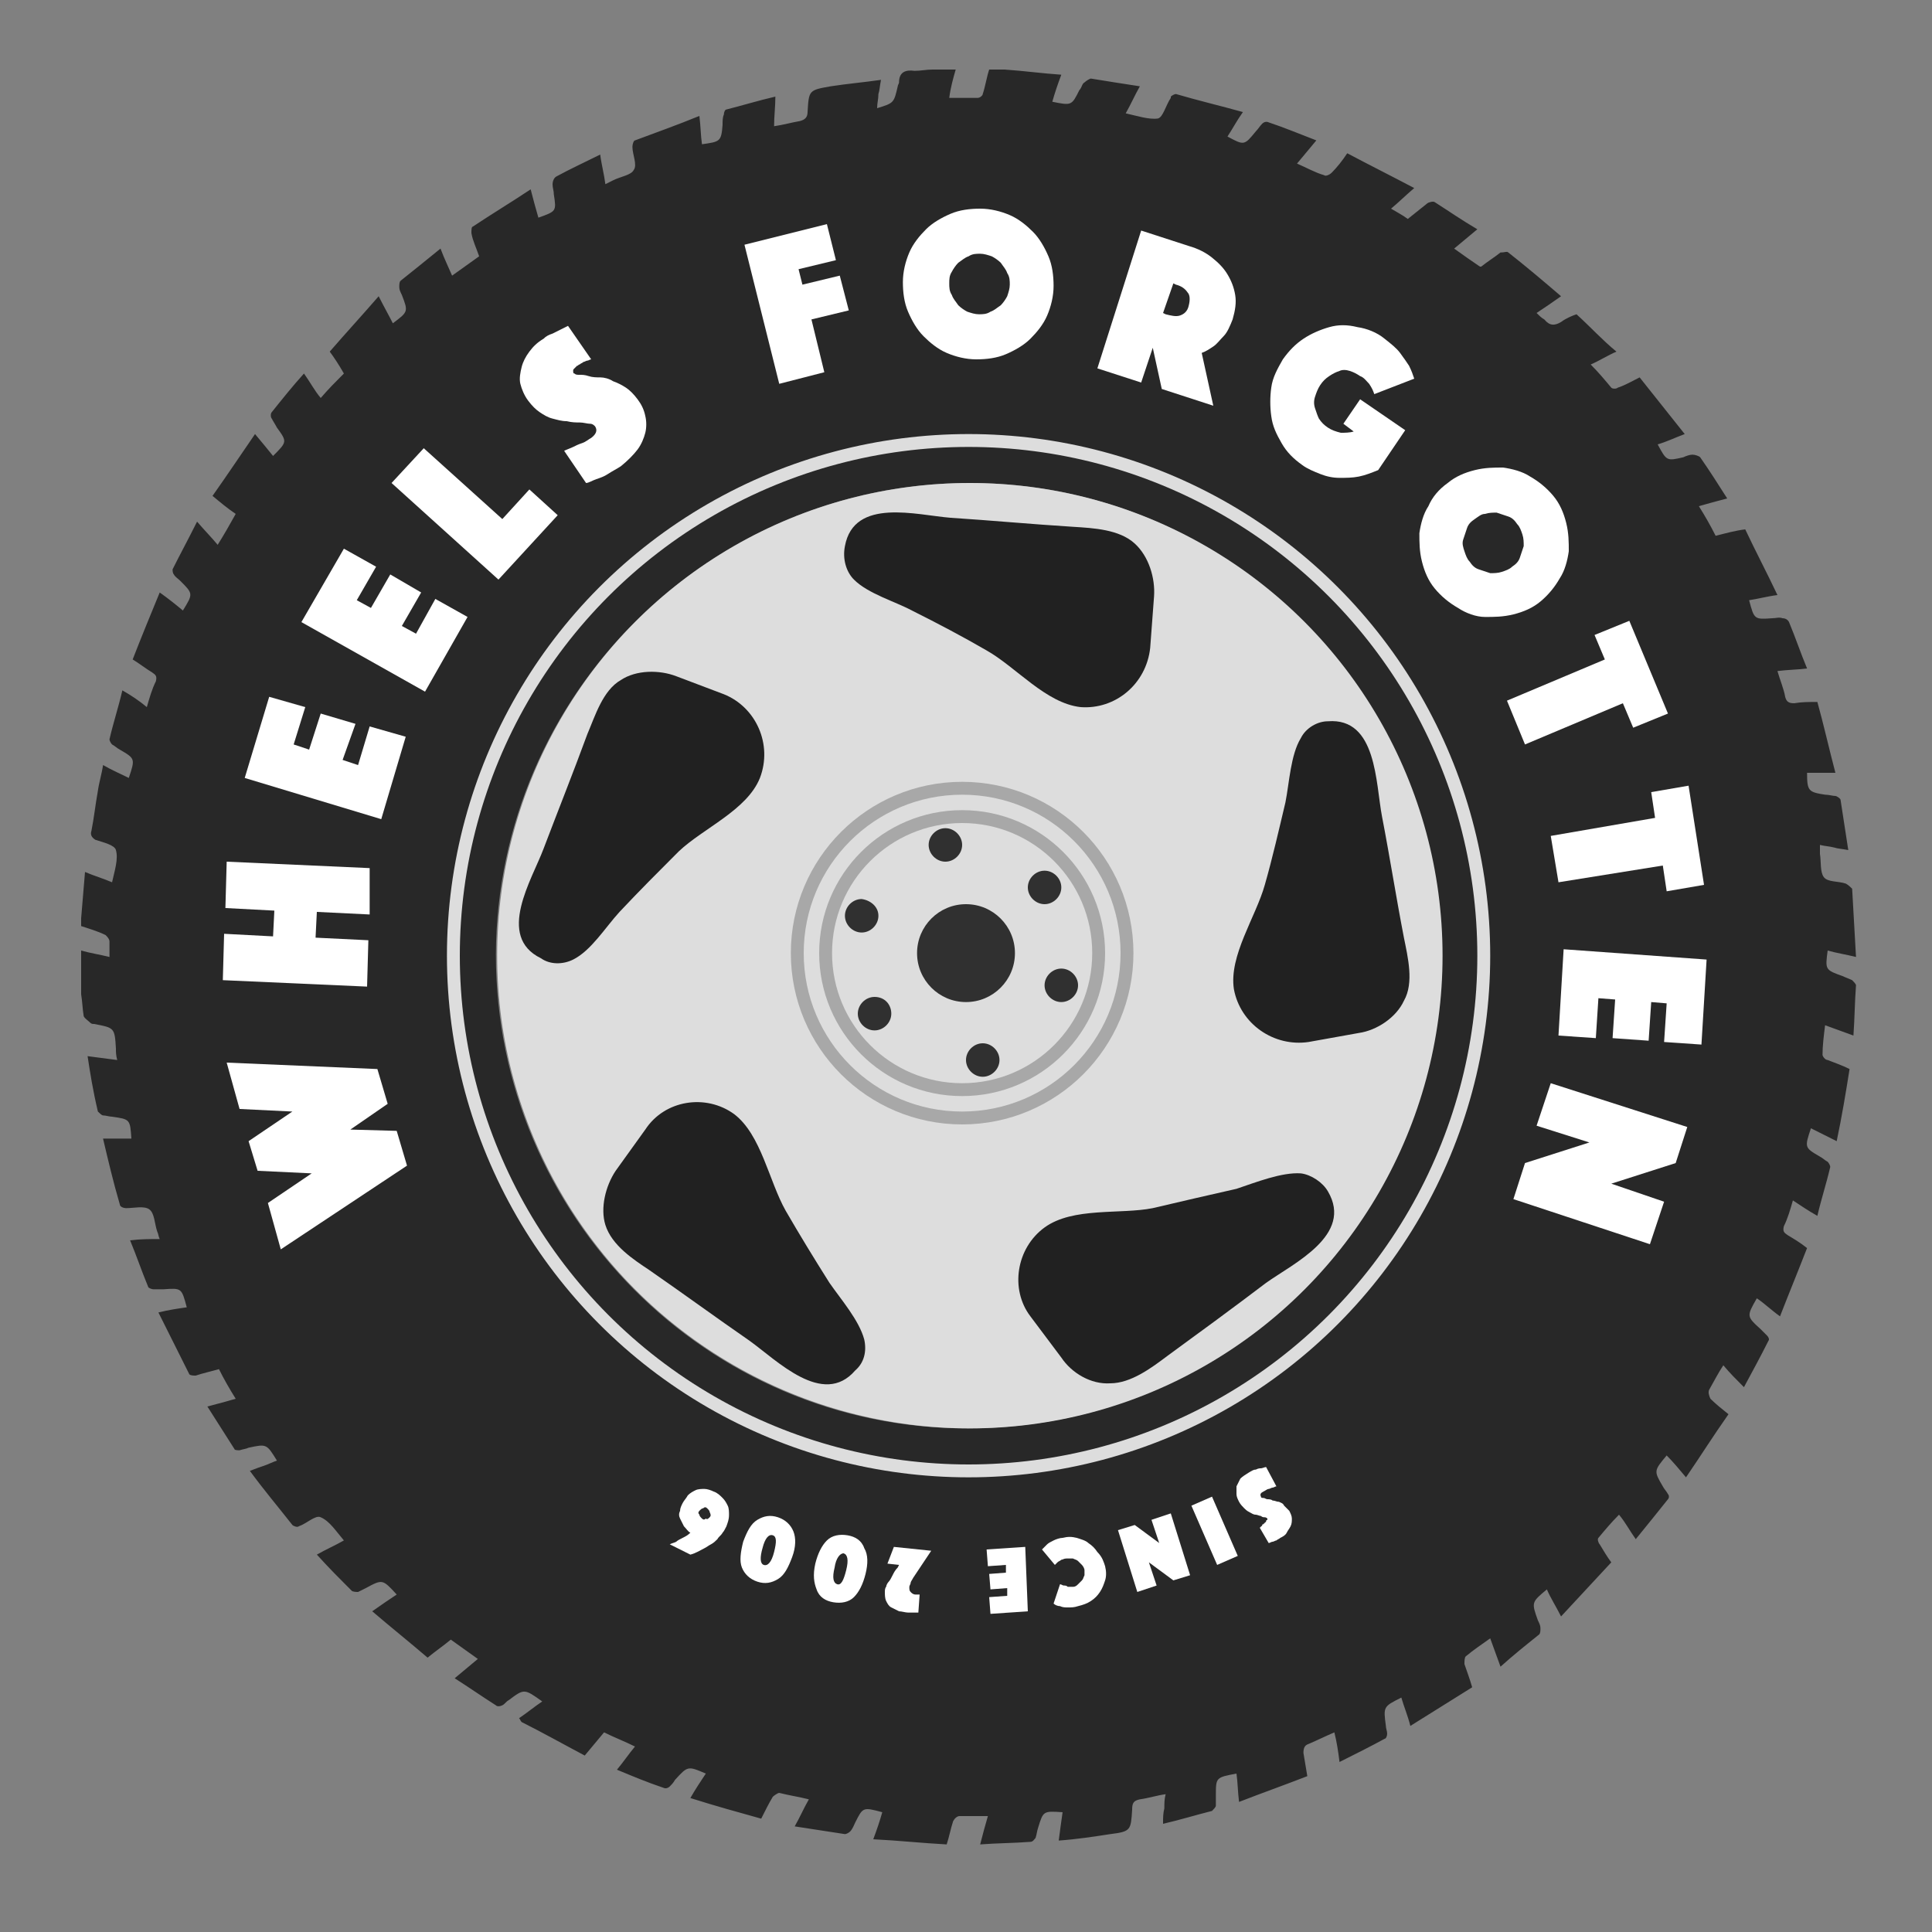 <?xml version="1.0" encoding="utf-8"?>
<!-- Generator: Adobe Illustrator 24.2.3, SVG Export Plug-In . SVG Version: 6.00 Build 0)  -->
<svg version="1.1" id="Layer_1" xmlns="http://www.w3.org/2000/svg" xmlns:xlink="http://www.w3.org/1999/xlink" x="0px" y="0px"
	 viewBox="0 0 150 150" style="enable-background:new 0 0 150 150;" xml:space="preserve">
<rect x="0" y="0" width="150" height="150" fill="#808080" stroke="none"/>
<style type="text/css">
	.st0{fill:#282828;}
	.st1{fill:none;stroke:#DDDDDD;stroke-miterlimit:10;}
	.st2{fill:#DDDDDD;}
	.st3{fill:#303030;}
	.st4{fill:#212121;}
	.st5{fill:none;stroke:#A8A8A8;stroke-miterlimit:10;}
	.st6{fill:#FFFFFF;}
</style>
<path class="st0" d="M72.4,5.4c0.6,0,1.2,0,1.8,0c-0.2,0.7-0.4,1.4-0.5,2.2c0.8,0,1.5,0,2.2,0c0.2,0,0.4-0.2,0.4-0.3
	c0.2-0.6,0.3-1.3,0.5-1.9c0.4,0,0.8,0,1.2,0c1.5,0.1,2.9,0.3,4.4,0.4c-0.3,0.8-0.5,1.4-0.7,2.1c1.5,0.3,1.5,0.3,2.1-0.9
	C84,6.8,84,6.5,84.2,6.4c0.1-0.1,0.4-0.3,0.5-0.3c1.2,0.2,2.5,0.4,3.8,0.6c-0.4,0.7-0.7,1.4-1.1,2.1c0.9,0.2,1.8,0.5,2.5,0.4
	c0.4-0.1,0.6-1,1-1.6c0,0,0,0,0-0.1c0.1-0.1,0.3-0.2,0.4-0.2c1.7,0.5,3.4,0.9,5.2,1.4c-0.5,0.7-0.8,1.3-1.2,1.9
	c1.3,0.7,1.3,0.7,2.2-0.4c0.2-0.2,0.3-0.4,0.5-0.6c0.1-0.1,0.3-0.2,0.5-0.1c1.2,0.4,2.4,0.9,3.7,1.4c-0.5,0.6-1,1.2-1.5,1.8
	c0.7,0.3,1.4,0.7,2.1,0.9c0.1,0.1,0.4,0,0.6-0.2c0.4-0.4,0.8-0.9,1.2-1.5c1.7,0.9,3.3,1.7,5.2,2.7c-0.7,0.6-1.2,1.1-1.8,1.6
	c0.5,0.3,0.9,0.5,1.3,0.8c0.5-0.4,1-0.8,1.5-1.2c0.1-0.1,0.5-0.2,0.6-0.1c1.1,0.7,2.1,1.4,3.3,2.1c-0.6,0.5-1.2,1-1.8,1.5
	c0.7,0.5,1.4,1,2,1.4h0.1c0.5-0.4,1-0.7,1.5-1.1c0,0,0,0,0.1,0c0.2,0,0.4-0.1,0.5,0c1.4,1.1,2.7,2.2,4.1,3.4
	c-0.7,0.5-1.3,0.9-1.9,1.3c0.2,0.2,0.4,0.4,0.6,0.5c0.4,0.5,0.8,0.5,1.3,0.2c0.4-0.3,0.9-0.5,1.2-0.6c1.1,1,2,2,3.1,2.9
	c-0.7,0.3-1.3,0.7-2,1c0.6,0.6,1.1,1.2,1.6,1.8c0.1,0.1,0.4,0.1,0.5,0c0.6-0.2,1.1-0.5,1.7-0.8c1.2,1.5,2.3,2.9,3.5,4.4
	c-0.8,0.3-1.4,0.6-2.1,0.8c0.7,1.3,0.7,1.3,2,1c0.2-0.1,0.5-0.2,0.7-0.2s0.5,0.1,0.6,0.2c0.7,1,1.4,2.1,2.1,3.2
	c-0.8,0.2-1.5,0.4-2.2,0.6c0.5,0.8,0.9,1.5,1.3,2.3c0.8-0.2,1.5-0.4,2.3-0.5c0.8,1.7,1.7,3.4,2.5,5.1c-0.8,0.1-1.5,0.3-2.2,0.4
	c0.4,1.5,0.4,1.5,1.8,1.4c0.3,0,0.5-0.1,0.8,0c0.2,0,0.4,0.1,0.5,0.3c0.5,1.2,0.9,2.4,1.4,3.6c-0.8,0.1-1.5,0.1-2.3,0.2
	c0.2,0.7,0.5,1.4,0.6,2c0.1,0.4,0.3,0.5,0.7,0.5c0.6-0.1,1.1-0.1,1.8-0.1c0.5,1.8,0.9,3.6,1.4,5.5c-0.8,0-1.5,0-2.2,0
	c0,1.4,0.1,1.5,1.4,1.7c0.3,0,0.6,0.1,0.8,0.1c0.1,0,0.4,0.2,0.4,0.3c0.2,1.3,0.4,2.6,0.6,3.9c-0.5-0.1-0.8-0.1-1.1-0.2
	c-0.4-0.1-0.7-0.1-1.1-0.2c0,0.3,0,0.5,0,0.7c0.1,0.6,0,1.4,0.3,1.8s1.1,0.3,1.7,0.5c0.2,0.1,0.4,0.3,0.5,0.4
	c0.1,1.7,0.2,3.5,0.3,5.3c-0.8-0.2-1.5-0.3-2.2-0.5c-0.2,1.5-0.2,1.5,1.2,2c0.2,0.1,0.5,0.2,0.7,0.3c0.1,0.1,0.3,0.3,0.3,0.4
	c-0.1,1.3-0.1,2.5-0.2,3.9c-0.8-0.3-1.4-0.5-2.2-0.8c-0.1,0.8-0.2,1.6-0.2,2.3c0,0.1,0.2,0.4,0.4,0.4c0.5,0.2,1.1,0.4,1.7,0.7
	c-0.3,1.9-0.6,3.7-1,5.6c-0.8-0.4-1.4-0.7-2-1c-0.5,1.5-0.5,1.5,0.7,2.2c0.2,0.1,0.4,0.3,0.6,0.4c0.1,0.1,0.2,0.3,0.2,0.4
	c-0.3,1.3-0.7,2.5-1,3.8c-0.7-0.4-1.3-0.8-1.9-1.2c-0.2,0.7-0.4,1.4-0.7,2c-0.1,0.4,0,0.5,0.3,0.7c0.5,0.3,1,0.6,1.5,1
	c-0.7,1.8-1.4,3.5-2.1,5.3c-0.7-0.5-1.2-1-1.8-1.4c-0.8,1.4-0.8,1.4,0.3,2.4c0.2,0.2,0.3,0.3,0.5,0.5c0.1,0.1,0.2,0.3,0.1,0.4
	c-0.6,1.2-1.2,2.3-1.9,3.6c-0.6-0.6-1.1-1.1-1.6-1.7c-0.4,0.6-0.7,1.2-1.1,1.9c-0.1,0.2,0,0.5,0.1,0.7c0.4,0.4,0.9,0.8,1.4,1.2
	c-1.2,1.7-2.2,3.3-3.3,4.9c-0.5-0.6-1-1.2-1.5-1.7c-1,1.2-1,1.2-0.3,2.4c0.1,0.2,0.3,0.4,0.4,0.6c0.1,0.1,0.1,0.3,0,0.4
	c-0.8,1-1.6,2-2.5,3.1c-0.5-0.7-0.8-1.3-1.3-1.9c-0.6,0.6-1.1,1.2-1.6,1.8c-0.1,0.1,0,0.4,0.1,0.5c0.3,0.5,0.6,1,0.9,1.4
	c-1.3,1.4-2.6,2.8-3.9,4.2c-0.4-0.8-0.8-1.4-1.1-2.1c-1.2,1-1.2,1-0.7,2.4c0.1,0.2,0.2,0.4,0.2,0.6s0,0.4-0.1,0.5
	c-1,0.8-2,1.6-3,2.5c-0.3-0.8-0.5-1.4-0.8-2.2c-0.7,0.5-1.3,0.9-1.9,1.4c-0.1,0.1-0.1,0.4-0.1,0.6c0.2,0.6,0.4,1.1,0.6,1.8
	c-1.6,1-3.2,2-4.8,3c-0.2-0.8-0.5-1.5-0.7-2.2c-1.4,0.7-1.4,0.7-1.2,2.2c0,0.2,0.1,0.4,0.1,0.6c0,0.2-0.1,0.4-0.2,0.4
	c-1.1,0.6-2.3,1.2-3.5,1.8c-0.1-0.8-0.2-1.5-0.4-2.3c-0.7,0.3-1.3,0.6-2,0.9c-0.3,0.1-0.4,0.3-0.4,0.7c0.1,0.6,0.2,1.2,0.3,1.8
	c-1.8,0.7-3.5,1.3-5.3,2c-0.1-0.8-0.1-1.5-0.2-2.2c-1.6,0.3-1.6,0.3-1.6,1.7c0,0.3,0,0.5,0,0.8c0,0.1-0.2,0.3-0.3,0.4
	c-1.2,0.3-2.5,0.7-3.8,1c0-0.5,0-0.8,0.1-1.2c0-0.4,0-0.7,0.1-1.1c-0.7,0.1-1.3,0.3-2,0.4c-0.5,0.1-0.6,0.3-0.6,0.8
	c-0.1,1.6-0.1,1.7-1.7,1.9c-1.3,0.2-2.6,0.4-4,0.5c0.1-0.8,0.2-1.5,0.3-2.2c-1.5-0.1-1.5-0.1-1.9,1.2c-0.1,0.3-0.1,0.5-0.2,0.8
	c-0.1,0.1-0.2,0.3-0.4,0.3c-1.3,0.1-2.6,0.1-3.9,0.2c0.2-0.8,0.4-1.5,0.6-2.2c-0.8,0-1.5,0-2.2,0c-0.2,0-0.4,0.2-0.5,0.4
	c-0.2,0.6-0.3,1.2-0.5,1.8c-1.9-0.1-3.7-0.3-5.7-0.4c0.3-0.8,0.5-1.4,0.7-2.1c-1.5-0.4-1.5-0.4-2.1,0.8c-0.1,0.2-0.2,0.5-0.4,0.7
	c-0.1,0.1-0.3,0.2-0.4,0.2c-1.3-0.2-2.6-0.4-3.9-0.6c0.4-0.7,0.7-1.4,1.1-2.1c-0.8-0.2-1.5-0.3-2.3-0.5c-0.1,0-0.4,0.2-0.5,0.3
	c-0.3,0.5-0.6,1.1-0.9,1.7c-1.8-0.5-3.6-1-5.5-1.6c0.4-0.7,0.8-1.3,1.2-1.9c-1.4-0.6-1.4-0.6-2.4,0.5c-0.1,0.2-0.3,0.4-0.4,0.5
	c-0.1,0.1-0.3,0.2-0.5,0.1c-1.2-0.4-2.4-0.9-3.6-1.4c0.5-0.6,0.9-1.2,1.4-1.8c-0.8-0.4-1.6-0.7-2.4-1.1c-0.5,0.6-1,1.2-1.5,1.8
	c-1.7-0.9-3.3-1.8-4.9-2.6c-0.1-0.1-0.1-0.2-0.2-0.3c0.6-0.4,1.2-0.9,1.8-1.3c-1.4-1-1.4-1-2.6-0.1c-0.2,0.1-0.3,0.3-0.5,0.4
	c-0.2,0.1-0.4,0.1-0.5,0c-1.1-0.7-2.1-1.4-3.2-2.1c0.6-0.5,1.2-1,1.8-1.5c-0.7-0.5-1.4-1-2.1-1.5c-0.6,0.5-1.2,0.9-1.8,1.4
	c-1.4-1.2-2.9-2.4-4.3-3.6c0.7-0.5,1.3-0.9,1.9-1.3c-1.1-1.2-1.1-1.2-2.4-0.5c-0.2,0.1-0.4,0.2-0.6,0.3c-0.1,0-0.4,0-0.5-0.1
	c-0.9-0.9-1.8-1.8-2.7-2.8c0.7-0.4,1.4-0.7,2.1-1.1c-0.6-0.7-1.1-1.5-1.8-1.8c-0.4-0.2-1.1,0.5-1.7,0.7c-0.1,0.1-0.4,0-0.5-0.1
	c-1.1-1.4-2.2-2.7-3.3-4.2c0.5-0.2,0.8-0.3,1.1-0.4c0.3-0.1,0.7-0.3,1-0.4c-0.8-1.3-0.8-1.3-2.2-1c-0.2,0.1-0.4,0.1-0.7,0.2
	c-0.1,0-0.4,0-0.4-0.1c-0.7-1.1-1.4-2.2-2.1-3.3c0.8-0.2,1.5-0.4,2.2-0.6c-0.5-0.8-0.9-1.5-1.3-2.3c-0.7,0.2-1.2,0.3-1.8,0.5
	c-0.2,0-0.4,0-0.5-0.1c-0.8-1.6-1.6-3.2-2.4-4.8c0.8-0.2,1.5-0.3,2.2-0.4c-0.4-1.5-0.4-1.5-1.8-1.4c-0.3,0-0.6,0-0.8,0
	c-0.1,0-0.4-0.1-0.4-0.2c-0.5-1.2-0.9-2.4-1.4-3.6c0.8-0.1,1.5-0.1,2.3-0.1c-0.1-0.2-0.1-0.4-0.2-0.6C12,95,12,94.2,11.6,93.9
	c-0.4-0.3-1.2-0.1-1.8-0.1c-0.2,0-0.5-0.1-0.5-0.3c-0.5-1.7-0.9-3.4-1.3-5.1c0.8,0,1.5,0,2.2,0c-0.1-1.5-0.1-1.5-1.5-1.7
	c-0.2,0-0.5-0.1-0.7-0.1c-0.1,0-0.3-0.2-0.4-0.3c-0.4-1.7-0.6-3-0.8-4.3c0.8,0.1,1.5,0.2,2.3,0.3C9,81.9,9,81.7,9,81.4
	c-0.1-1.6-0.1-1.6-1.7-1.9c-0.1,0-0.2,0-0.3-0.1c-0.2-0.2-0.4-0.3-0.5-0.5c-0.1-0.6-0.1-1.1-0.2-1.7c0-1.1,0-2.3,0-3.4
	C7,74,7.7,74.1,8.5,74.3c0-0.4,0-0.8,0-1.2c0-0.2-0.2-0.4-0.3-0.5c-0.6-0.3-1.3-0.5-1.9-0.7c0-0.2,0-0.4,0-0.6
	c0.1-1.2,0.2-2.4,0.3-3.6C7.3,68,8,68.2,8.7,68.5C8.9,67.6,9.2,66.7,9,66c-0.1-0.4-1-0.6-1.6-0.8C7.1,65,7,64.8,7.1,64.5
	c0.2-1,0.3-2,0.5-3.1c0.1-0.7,0.3-1.3,0.4-2c0.7,0.4,1.4,0.7,2,1c0.5-1.5,0.5-1.5-0.7-2.2c-0.2-0.1-0.4-0.3-0.6-0.4
	c-0.1-0.1-0.2-0.3-0.2-0.4c0.3-1.3,0.7-2.5,1-3.8c0.7,0.4,1.3,0.8,1.9,1.3c0.2-0.7,0.4-1.4,0.7-2c0.1-0.4,0-0.5-0.3-0.7
	c-0.5-0.3-1-0.7-1.5-1c0.7-1.8,1.4-3.5,2.1-5.2c0.7,0.5,1.2,0.9,1.8,1.4c0.8-1.3,0.8-1.3-0.2-2.3c-0.2-0.2-0.4-0.3-0.5-0.5
	c-0.1-0.1-0.1-0.3-0.1-0.4c0.6-1.2,1.2-2.3,1.9-3.7c0.6,0.7,1.1,1.2,1.6,1.8c0.5-0.8,0.9-1.5,1.4-2.4c-0.6-0.4-1.2-0.9-1.8-1.4
	c1.2-1.7,2.2-3.2,3.3-4.8c0.5,0.6,1,1.2,1.4,1.7c1.1-1.1,1.1-1.1,0.3-2.2c-0.1-0.2-0.3-0.5-0.4-0.7c-0.1-0.1-0.1-0.4,0-0.5
	c0.8-1,1.6-2,2.5-3c0.5,0.7,0.8,1.3,1.3,1.9c0.6-0.7,1.2-1.3,1.8-1.9c-0.4-0.7-0.8-1.3-1.1-1.7c1.3-1.5,2.5-2.8,3.8-4.3
	c0.4,0.8,0.8,1.5,1.1,2.1c1.2-0.9,1.2-0.9,0.7-2.2c-0.1-0.2-0.2-0.4-0.2-0.6s0-0.4,0.1-0.5c1-0.8,2-1.6,3.1-2.5
	c0.3,0.8,0.6,1.4,0.9,2.1c0.7-0.5,1.4-1,2.1-1.5c-0.2-0.6-0.5-1.2-0.6-1.8c0-0.2,0-0.5,0.1-0.5c1.5-1,3-1.9,4.5-2.9
	c0.2,0.8,0.4,1.5,0.6,2.2c1.4-0.5,1.4-0.5,1.2-1.8c0-0.3-0.1-0.5-0.1-0.8c0-0.2,0.1-0.5,0.3-0.6c1.1-0.6,2.2-1.1,3.4-1.7
	c0.1,0.8,0.3,1.5,0.4,2.3c0.2-0.1,0.4-0.2,0.6-0.3c0.6-0.3,1.4-0.4,1.6-0.8c0.3-0.4-0.1-1.2-0.1-1.8c0-0.2,0.1-0.5,0.2-0.5
	c1.6-0.6,3.3-1.2,5-1.9c0.1,0.8,0.1,1.5,0.2,2.2C55.9,11,56,11,56.1,9.7c0-0.3,0-0.6,0.1-0.8c0-0.2,0.1-0.4,0.2-0.4
	c1.2-0.3,2.5-0.7,3.8-1c0,0.8-0.1,1.5-0.1,2.3c0.7-0.1,1.4-0.3,2-0.4c0.4-0.1,0.6-0.3,0.6-0.7c0.1-1.7,0.1-1.7,1.8-2
	c1.3-0.2,2.5-0.3,3.9-0.5c-0.1,0.5-0.1,0.8-0.2,1.1c0,0.4-0.1,0.7-0.1,1.1C69.4,8,69.4,8,69.7,6.7c0-0.1,0.1-0.2,0.1-0.3
	c0-0.8,0.5-1,1.2-0.9C71.5,5.5,71.9,5.4,72.4,5.4z M111.9,74.2c0-20.2-16.4-36.7-36.6-36.7S38.6,53.9,38.5,74.1
	c0,20.3,16.4,36.8,36.6,36.8C95.4,110.9,111.9,94.5,111.9,74.2z"/>
<circle class="st1" cx="75.2" cy="74.2" r="40"/>
<circle class="st2" cx="75.3" cy="74.2" r="36.7"/>
<path class="st3" d="M68.2,71.1c0,0.7-0.6,1.3-1.3,1.3c-0.7,0-1.3-0.6-1.3-1.3c0-0.7,0.6-1.3,1.3-1.3C67.6,69.9,68.2,70.4,68.2,71.1
	z"/>
<path class="st3" d="M74.7,65.6c0,0.7-0.6,1.3-1.3,1.3c-0.7,0-1.3-0.6-1.3-1.3c0-0.7,0.6-1.3,1.3-1.3S74.7,64.9,74.7,65.6z"/>
<path class="st3" d="M69.2,78.7c0,0.7-0.6,1.3-1.3,1.3c-0.7,0-1.3-0.6-1.3-1.3c0-0.7,0.6-1.3,1.3-1.3C68.7,77.4,69.2,78,69.2,78.7z"
	/>
<path class="st3" d="M77.6,82.3c0,0.7-0.6,1.3-1.3,1.3c-0.7,0-1.3-0.6-1.3-1.3c0-0.7,0.6-1.3,1.3-1.3S77.6,81.6,77.6,82.3z"/>
<path class="st3" d="M83.7,76.5c0,0.7-0.6,1.3-1.3,1.3c-0.7,0-1.3-0.6-1.3-1.3c0-0.7,0.6-1.3,1.3-1.3S83.7,75.8,83.7,76.5z"/>
<path class="st3" d="M82.4,68.9c0,0.7-0.6,1.3-1.3,1.3c-0.7,0-1.3-0.6-1.3-1.3c0-0.7,0.6-1.3,1.3-1.3S82.4,68.2,82.4,68.9z"/>
<path class="st4" d="M67.1,104c-0.4-1.5-1.8-3.1-2.7-4.4c-1.2-1.9-2.3-3.7-3.4-5.6c-1.3-2.3-1.9-5.9-4-7.5c-2.2-1.6-5.4-1.1-6.9,1.2
	l-2.3,3.2c-0.8,1.2-1.2,2.9-0.8,4.2c0.5,1.6,2.2,2.7,3.4,3.5c2.6,1.8,5.2,3.7,7.8,5.5c2.1,1.5,5.7,5.2,8.2,2.3
	C67.1,105.8,67.3,104.9,67.1,104z"/>
<path class="st4" d="M44.5,74.5c1.4-0.7,2.5-2.5,3.6-3.7c1.5-1.6,3.1-3.2,4.6-4.7c1.9-1.8,5.3-3.2,6.3-5.7c1-2.6-0.3-5.5-2.8-6.5
	l-3.7-1.4c-1.3-0.5-3.1-0.5-4.3,0.3c-1.4,0.8-2,2.8-2.6,4.2c-1.1,3-2.3,6-3.4,8.9c-0.9,2.4-3.7,6.8-0.2,8.5
	C42.7,74.9,43.7,74.9,44.5,74.5z"/>
<path class="st4" d="M66.3,45c1.1,1.1,3.2,1.7,4.5,2.4c2,1,3.9,2,5.8,3.1c2.3,1.3,4.6,4.1,7.3,4.4c2.7,0.2,5.1-1.8,5.4-4.6l0.3-4
	c0.1-1.4-0.4-3.1-1.5-4.1c-1.2-1.1-3.2-1.2-4.8-1.3c-3.2-0.2-6.4-0.5-9.5-0.7c-2.6-0.2-7.5-1.6-8.2,2.2C65.4,43.4,65.7,44.4,66.3,45
	z"/>
<path class="st4" d="M101,57.3c-0.8,1.3-0.9,3.5-1.2,5c-0.5,2.1-1,4.3-1.6,6.4c-0.7,2.5-2.8,5.5-2.4,8.1c0.5,2.7,3.1,4.5,5.8,4.1
	l3.9-0.7c1.4-0.2,2.9-1.2,3.5-2.5c0.8-1.4,0.3-3.4,0-4.9c-0.6-3.1-1.1-6.3-1.7-9.4c-0.5-2.6-0.4-7.7-4.2-7.4
	C102.3,56,101.4,56.5,101,57.3z"/>
<path class="st4" d="M101,91.1c-1.5-0.1-3.5,0.7-5,1.2c-2.2,0.5-4.4,1-6.5,1.5c-2.5,0.5-6.2-0.1-8.4,1.5c-2.2,1.6-2.7,4.8-1.1,6.9
	l2.4,3.2c0.8,1.2,2.3,2.1,3.8,2c1.6,0,3.2-1.2,4.4-2.1c2.6-1.9,5.2-3.8,7.7-5.7c2.1-1.5,6.8-3.7,4.8-7.1
	C102.7,91.8,101.8,91.2,101,91.1z"/>
<circle class="st3" cx="75" cy="74" r="3.8"/>
<circle class="st5" cx="74.7" cy="74" r="10.6"/>
<circle class="st5" cx="74.7" cy="74" r="12.8"/>
<g id="Layer_2_1_">
	<g>
		<path class="st6" d="M21.8,97l-1-3.6l3.4-2.3L20,90.9l-0.7-2.3l3.4-2.3l-4.1-0.2l-1-3.6L29.3,83l0.8,2.7l-2.9,2l3.6,0.1l0.8,2.7
			L21.8,97z"/>
		<path class="st6" d="M17.3,76.1l0.1-3.6l3.8,0.2l0.1-2l-3.8-0.2l0.1-3.6l11.1,0.5V71l-4.1-0.2l-0.1,2l4.1,0.2l-0.1,3.6L17.3,76.1z
			"/>
		<path class="st6" d="M19,60.4l1.9-6.3l2.8,0.8l-0.9,2.9l1.2,0.4l0.9-2.8l2.7,0.8l-1,2.8l1.2,0.4l0.9-3l2.8,0.8l-1.9,6.4L19,60.4z"
			/>
		<path class="st6" d="M23.4,48.3l3.3-5.7l2.5,1.4l-1.5,2.6l1.1,0.6l1.5-2.6l2.4,1.4l-1.5,2.6l1.1,0.6l1.5-2.7l2.5,1.4L33,53.7
			L23.4,48.3z"/>
		<path class="st6" d="M30.4,37.5l2.5-2.7l6.1,5.5l2.1-2.3l2.2,2l-4.6,5L30.4,37.5z"/>
		<path class="st6" d="M43.8,35c0.2-0.1,0.5-0.2,0.7-0.3s0.4-0.2,0.7-0.3s0.5-0.3,0.7-0.4c0.4-0.3,0.5-0.6,0.3-0.9
			c-0.1-0.1-0.2-0.2-0.4-0.2s-0.5-0.1-0.8-0.1s-0.6,0-1-0.1c-0.4,0-0.7-0.1-1.1-0.2c-0.4-0.1-0.7-0.3-1-0.5s-0.6-0.5-0.9-0.9
			c-0.3-0.4-0.5-0.9-0.6-1.3s0-0.9,0.1-1.3s0.3-0.8,0.6-1.2c0.3-0.4,0.6-0.7,1.1-1c0.2-0.2,0.4-0.3,0.7-0.4c0.2-0.1,0.4-0.2,0.6-0.3
			c0.2-0.1,0.4-0.2,0.6-0.3l1.8,2.6c-0.1,0-0.2,0.1-0.3,0.1s-0.2,0.1-0.3,0.1c-0.1,0.1-0.2,0.1-0.3,0.2c-0.1,0-0.1,0.1-0.2,0.1
			c-0.1,0.1-0.1,0.1-0.2,0.2c-0.1,0.1-0.1,0.1-0.1,0.2s0,0.2,0.1,0.2c0.1,0.1,0.2,0.1,0.4,0.1s0.4,0,0.7,0.1s0.6,0.1,0.9,0.1
			c0.3,0,0.7,0.1,1,0.3c0.3,0.1,0.7,0.3,1,0.5s0.6,0.5,0.9,0.9c0.3,0.4,0.5,0.8,0.6,1.3c0.1,0.4,0.1,0.9,0,1.3
			c-0.1,0.4-0.3,0.9-0.6,1.3c-0.3,0.4-0.8,0.9-1.3,1.3c-0.3,0.2-0.7,0.4-1,0.6c-0.3,0.2-0.6,0.3-0.9,0.4c-0.3,0.1-0.6,0.3-0.8,0.3
			L43.8,35z"/>
		<path class="st6" d="M57.8,19l6.4-1.6l0.7,2.8L62,20.9l0.3,1.2l2.9-0.7l0.7,2.7L63,24.8l1,4.1l-3.5,0.9L57.8,19z"/>
		<path class="st6" d="M70.1,21.9c0-0.8,0.2-1.6,0.5-2.3c0.3-0.7,0.8-1.3,1.3-1.8s1.2-0.9,1.9-1.2c0.7-0.3,1.5-0.4,2.3-0.4
			s1.6,0.2,2.3,0.5c0.7,0.3,1.3,0.8,1.8,1.3s0.9,1.2,1.2,1.9c0.3,0.7,0.4,1.5,0.4,2.3s-0.2,1.6-0.5,2.3c-0.3,0.7-0.8,1.3-1.3,1.8
			s-1.2,0.9-1.9,1.2c-0.7,0.3-1.5,0.4-2.3,0.4s-1.6-0.2-2.3-0.5c-0.7-0.3-1.3-0.8-1.8-1.3s-0.9-1.2-1.2-1.9S70.1,22.7,70.1,21.9z
			 M73.7,22c0,0.3,0,0.6,0.2,0.9c0.1,0.3,0.3,0.5,0.5,0.8c0.2,0.2,0.5,0.4,0.7,0.5c0.3,0.1,0.6,0.2,0.9,0.2s0.6,0,0.9-0.2
			c0.3-0.1,0.5-0.3,0.8-0.5c0.2-0.2,0.4-0.5,0.5-0.7c0.1-0.3,0.2-0.6,0.2-0.9s0-0.6-0.2-0.9c-0.1-0.3-0.3-0.5-0.5-0.8
			c-0.2-0.2-0.5-0.4-0.7-0.5c-0.3-0.1-0.6-0.2-0.9-0.2s-0.6,0-0.9,0.2c-0.3,0.1-0.5,0.3-0.8,0.5c-0.2,0.2-0.4,0.5-0.5,0.7
			C73.7,21.4,73.7,21.7,73.7,22z"/>
		<path class="st6" d="M88.6,17.9l3.7,1.2c0.7,0.2,1.3,0.5,1.8,0.9s0.9,0.8,1.2,1.3c0.3,0.5,0.5,1,0.6,1.6s0,1.2-0.2,1.9
			c-0.2,0.5-0.4,1-0.7,1.3c-0.3,0.3-0.5,0.6-0.8,0.8c-0.3,0.2-0.6,0.4-0.9,0.5l0.9,4.1l-4-1.3L89.5,27l-0.9,2.7l-3.4-1.1L88.6,17.9z
			 M90.3,24.3l0.2,0.1c0.4,0.1,0.8,0.2,1.1,0.1c0.3-0.1,0.6-0.3,0.7-0.8c0.1-0.4,0.1-0.8-0.1-1c-0.2-0.3-0.5-0.5-0.9-0.6L91.1,22
			L90.3,24.3z"/>
		<path class="st6" d="M106.7,30.6c-0.1-0.3-0.2-0.5-0.4-0.8c-0.2-0.2-0.4-0.5-0.7-0.6c-0.3-0.2-0.5-0.3-0.8-0.4s-0.6-0.1-0.8,0
			c-0.3,0.1-0.5,0.2-0.8,0.4c-0.3,0.2-0.5,0.4-0.7,0.7c-0.2,0.3-0.3,0.6-0.4,0.9s-0.1,0.6,0,0.9s0.2,0.6,0.3,0.8
			c0.2,0.3,0.4,0.5,0.7,0.7c0.3,0.2,0.6,0.3,1,0.4c0.3,0,0.7,0,1-0.1l-0.8-0.6l1.3-1.9l3.5,2.4l-2.1,3.1c-0.5,0.2-1,0.4-1.5,0.5
			s-1,0.1-1.5,0.1s-1-0.1-1.5-0.3s-1-0.4-1.4-0.7c-0.7-0.5-1.2-1-1.6-1.7s-0.7-1.3-0.8-2.1c-0.1-0.7-0.1-1.5,0-2.2
			c0.1-0.8,0.5-1.5,0.9-2.2c0.5-0.7,1-1.2,1.6-1.6s1.3-0.7,2-0.9c0.7-0.2,1.4-0.2,2.2,0c0.7,0.1,1.5,0.4,2.1,0.9
			c0.5,0.4,0.9,0.7,1.2,1.1c0.3,0.4,0.5,0.7,0.7,1c0.2,0.4,0.3,0.7,0.4,1L106.7,30.6z"/>
		<path class="st6" d="M112.4,37.5c0.6-0.5,1.3-0.8,2.1-1c0.8-0.2,1.5-0.2,2.2-0.2c0.7,0.1,1.5,0.3,2.1,0.7c0.7,0.4,1.3,0.9,1.8,1.5
			s0.8,1.3,1,2.1s0.2,1.5,0.2,2.2c-0.1,0.7-0.3,1.5-0.7,2.1c-0.4,0.7-0.9,1.3-1.5,1.8s-1.3,0.8-2.1,1c-0.8,0.2-1.5,0.2-2.2,0.2
			s-1.5-0.3-2.1-0.7c-0.7-0.4-1.3-0.9-1.8-1.5s-0.8-1.3-1-2.1s-0.2-1.5-0.2-2.2c0.1-0.7,0.3-1.5,0.7-2.1
			C111.2,38.6,111.7,38,112.4,37.5z M114.5,40.3c-0.3,0.2-0.5,0.4-0.6,0.7s-0.2,0.6-0.3,0.9s0,0.6,0.1,0.9c0.1,0.3,0.2,0.6,0.4,0.8
			c0.2,0.3,0.4,0.5,0.7,0.6c0.3,0.1,0.6,0.2,0.9,0.3c0.3,0,0.6,0,0.9-0.1s0.6-0.2,0.8-0.4c0.3-0.2,0.5-0.4,0.6-0.7s0.2-0.6,0.3-0.9
			c0-0.3,0-0.6-0.1-0.9c-0.1-0.3-0.2-0.6-0.4-0.8c-0.2-0.3-0.4-0.5-0.7-0.6s-0.6-0.2-0.9-0.3c-0.3,0-0.6,0-0.9,0.1
			C115,39.9,114.8,40.1,114.5,40.3z"/>
		<path class="st6" d="M124.6,51.2l-0.8-1.9l2.7-1.1l3,7.2l-2.7,1.1l-0.8-1.9l-7.6,3.2l-1.4-3.4L124.6,51.2z"/>
		<path class="st6" d="M128.5,63.5l-0.3-2l2.9-0.5l1.2,7.7l-2.9,0.5l-0.3-2l-8.1,1.3l-0.6-3.6L128.5,63.5z"/>
		<path class="st6" d="M132.5,74.5l-0.4,6.6l-2.9-0.2l0.2-3l-1.2-0.1l-0.2,3l-2.8-0.2l0.2-3l-1.3-0.1l-0.2,3.1l-2.9-0.2l0.4-6.7
			L132.5,74.5z"/>
		<path class="st6" d="M131,87.5l-0.9,2.8l-5,1.6l4.1,1.4l-1.1,3.3l-10.6-3.5l0.9-2.8l5-1.6l-4.1-1.3l1.1-3.3L131,87.5z"/>
		<path class="st6" d="M99.1,115.4c-0.1,0-0.2,0.1-0.3,0.1c-0.1,0-0.2,0.1-0.3,0.1c-0.1,0-0.2,0.1-0.4,0.2c-0.2,0.1-0.3,0.2-0.2,0.4
			c0,0.1,0.1,0.1,0.2,0.1s0.2,0.1,0.3,0.1c0.1,0,0.3,0,0.4,0.1c0.2,0,0.3,0.1,0.5,0.1c0.2,0.1,0.3,0.1,0.4,0.3
			c0.1,0.1,0.3,0.3,0.4,0.4c0.1,0.2,0.2,0.4,0.2,0.6s0,0.4-0.1,0.6s-0.2,0.3-0.3,0.5c-0.1,0.2-0.3,0.3-0.5,0.4
			c-0.1,0.1-0.2,0.1-0.3,0.2c-0.1,0-0.2,0.1-0.3,0.1c-0.1,0-0.2,0.1-0.3,0.1l-0.7-1.2c0,0,0.1,0,0.1-0.1c0,0,0.1,0,0.1-0.1
			s0.1,0,0.1-0.1c0,0,0.1,0,0.1-0.1c0,0,0.1,0,0.1-0.1s0.1-0.1,0.1-0.1v-0.1c0,0-0.1-0.1-0.2-0.1s-0.2,0-0.3-0.1
			c-0.1,0-0.3-0.1-0.4-0.1c-0.2,0-0.3-0.1-0.5-0.2s-0.3-0.2-0.4-0.3s-0.3-0.3-0.4-0.5S96,116.2,96,116s0-0.4,0-0.6
			c0.1-0.2,0.2-0.4,0.3-0.6c0.2-0.2,0.4-0.3,0.7-0.5c0.2-0.1,0.3-0.2,0.5-0.2c0.2-0.1,0.3-0.1,0.4-0.1s0.3-0.1,0.4-0.1L99.1,115.4z"
			/>
		<path class="st6" d="M96.1,120.8l-1.6,0.7l-2-4.6l1.6-0.7L96.1,120.8z"/>
		<path class="st6" d="M92.4,122.3l-1.3,0.4l-1.9-1.4l0.6,1.8l-1.5,0.5l-1.5-4.8l1.3-0.4l1.9,1.4l-0.6-1.8l1.5-0.5L92.4,122.3z"/>
		<path class="st6" d="M85.8,121.6c0.1,0.4,0.1,0.8,0,1.1c-0.1,0.3-0.2,0.6-0.4,0.9c-0.2,0.3-0.4,0.5-0.7,0.7
			c-0.3,0.2-0.6,0.3-1,0.4c-0.3,0.1-0.5,0.1-0.8,0.1c-0.2,0-0.4,0-0.6-0.1c-0.2,0-0.4-0.1-0.5-0.2l0.5-1.5c0.1,0,0.2,0.1,0.3,0.1
			c0.1,0,0.2,0,0.3,0.1c0.1,0,0.3,0,0.4,0c0.2,0,0.3-0.1,0.4-0.2s0.2-0.2,0.3-0.3c0.1-0.1,0.1-0.2,0.2-0.4c0-0.1,0-0.3,0-0.4
			s-0.1-0.3-0.2-0.4s-0.2-0.2-0.3-0.3c-0.1-0.1-0.2-0.1-0.4-0.2c-0.1,0-0.3,0-0.5,0s-0.3,0.1-0.4,0.1c-0.1,0.1-0.2,0.1-0.3,0.2
			c-0.1,0.1-0.2,0.2-0.2,0.2l-1-1.2c0.1-0.1,0.3-0.3,0.4-0.4s0.3-0.2,0.5-0.3c0.2-0.1,0.5-0.2,0.7-0.2c0.4-0.1,0.7-0.1,1.1,0
			c0.3,0.1,0.7,0.2,0.9,0.4c0.3,0.2,0.5,0.4,0.7,0.7C85.6,120.9,85.7,121.3,85.8,121.6z"/>
		<path class="st6" d="M79.8,125.1l-2.9,0.2l-0.1-1.3l1.4-0.1v-0.6l-1.3,0.1l-0.1-1.2l1.3-0.1v-0.6l-1.4,0.1l-0.1-1.3l3-0.2
			L79.8,125.1z"/>
		<path class="st6" d="M70.9,122.5c-0.1,0.2-0.2,0.3-0.2,0.4s-0.1,0.2-0.1,0.3c0,0.2,0,0.3,0.1,0.4s0.2,0.2,0.4,0.2h0.1h0.1h0.1
			l-0.1,1.4c-0.1,0-0.1,0-0.2,0s-0.1,0-0.2,0s-0.1,0-0.2,0s-0.1,0-0.2,0c-0.2,0-0.5-0.1-0.7-0.1c-0.2-0.1-0.4-0.2-0.6-0.3
			c-0.2-0.1-0.3-0.3-0.4-0.5s-0.1-0.5-0.1-0.7c0-0.1,0-0.3,0.1-0.4c0-0.1,0.1-0.3,0.2-0.4s0.2-0.3,0.3-0.5c0.1-0.2,0.2-0.4,0.4-0.6
			l0.1-0.2l-0.9-0.1l0.5-1.3l2.9,0.3L70.9,122.5z"/>
		<path class="st6" d="M63.3,121.4c0.2-0.8,0.5-1.4,0.9-1.8c0.4-0.4,1-0.5,1.6-0.4s1.1,0.4,1.3,1c0.3,0.5,0.3,1.2,0.1,2
			c-0.2,0.8-0.5,1.4-0.9,1.8s-1,0.5-1.6,0.4s-1.1-0.4-1.3-1C63.2,122.9,63.1,122.3,63.3,121.4z M64.8,121.7
			c-0.2,0.8-0.1,1.2,0.2,1.3s0.5-0.3,0.7-1.1c0.2-0.8,0.1-1.2-0.2-1.3C65.2,120.6,64.9,121,64.8,121.7z"/>
		<path class="st6" d="M57.7,119.7c0.3-0.8,0.6-1.4,1.1-1.7c0.5-0.3,1-0.4,1.6-0.2c0.6,0.2,1,0.6,1.2,1.1s0.2,1.2-0.1,2
			s-0.6,1.4-1.1,1.7s-1,0.4-1.6,0.2c-0.6-0.2-1-0.6-1.2-1.1S57.5,120.5,57.7,119.7z M59.2,120.2c-0.2,0.7-0.2,1.2,0.1,1.3
			c0.3,0.1,0.6-0.2,0.8-1s0.2-1.2-0.1-1.3C59.7,119.1,59.4,119.4,59.2,120.2z"/>
		<path class="st6" d="M56.4,118.5c-0.1,0.2-0.2,0.4-0.3,0.5c-0.1,0.2-0.3,0.3-0.4,0.5c-0.1,0.1-0.3,0.3-0.5,0.4s-0.3,0.2-0.5,0.3
			c-0.4,0.2-0.7,0.4-1.1,0.5l-1.6-0.8c0.2-0.1,0.3-0.1,0.5-0.2c0.1-0.1,0.3-0.2,0.5-0.3c0.2-0.1,0.4-0.2,0.6-0.4
			c-0.2-0.1-0.3-0.3-0.5-0.5c-0.1-0.2-0.2-0.4-0.3-0.6s-0.1-0.4,0-0.6c0-0.2,0.1-0.4,0.2-0.6c0.1-0.2,0.3-0.4,0.4-0.6
			c0.2-0.2,0.4-0.3,0.6-0.4c0.2-0.1,0.5-0.1,0.7-0.1s0.5,0.1,0.7,0.2c0.3,0.1,0.5,0.3,0.7,0.5s0.3,0.4,0.4,0.6
			c0.1,0.2,0.1,0.5,0.1,0.7C56.6,118,56.5,118.2,56.4,118.5z M55.1,117.8c0.1-0.1,0.1-0.2,0-0.4c0-0.1-0.1-0.2-0.2-0.3
			c-0.1-0.1-0.2-0.1-0.3,0c-0.1,0-0.2,0.1-0.3,0.2s-0.1,0.2,0,0.3c0,0.1,0.1,0.2,0.2,0.3c0.1,0.1,0.2,0.1,0.3,0
			C54.9,118,55,117.9,55.1,117.8z"/>
	</g>
</g>
</svg>
